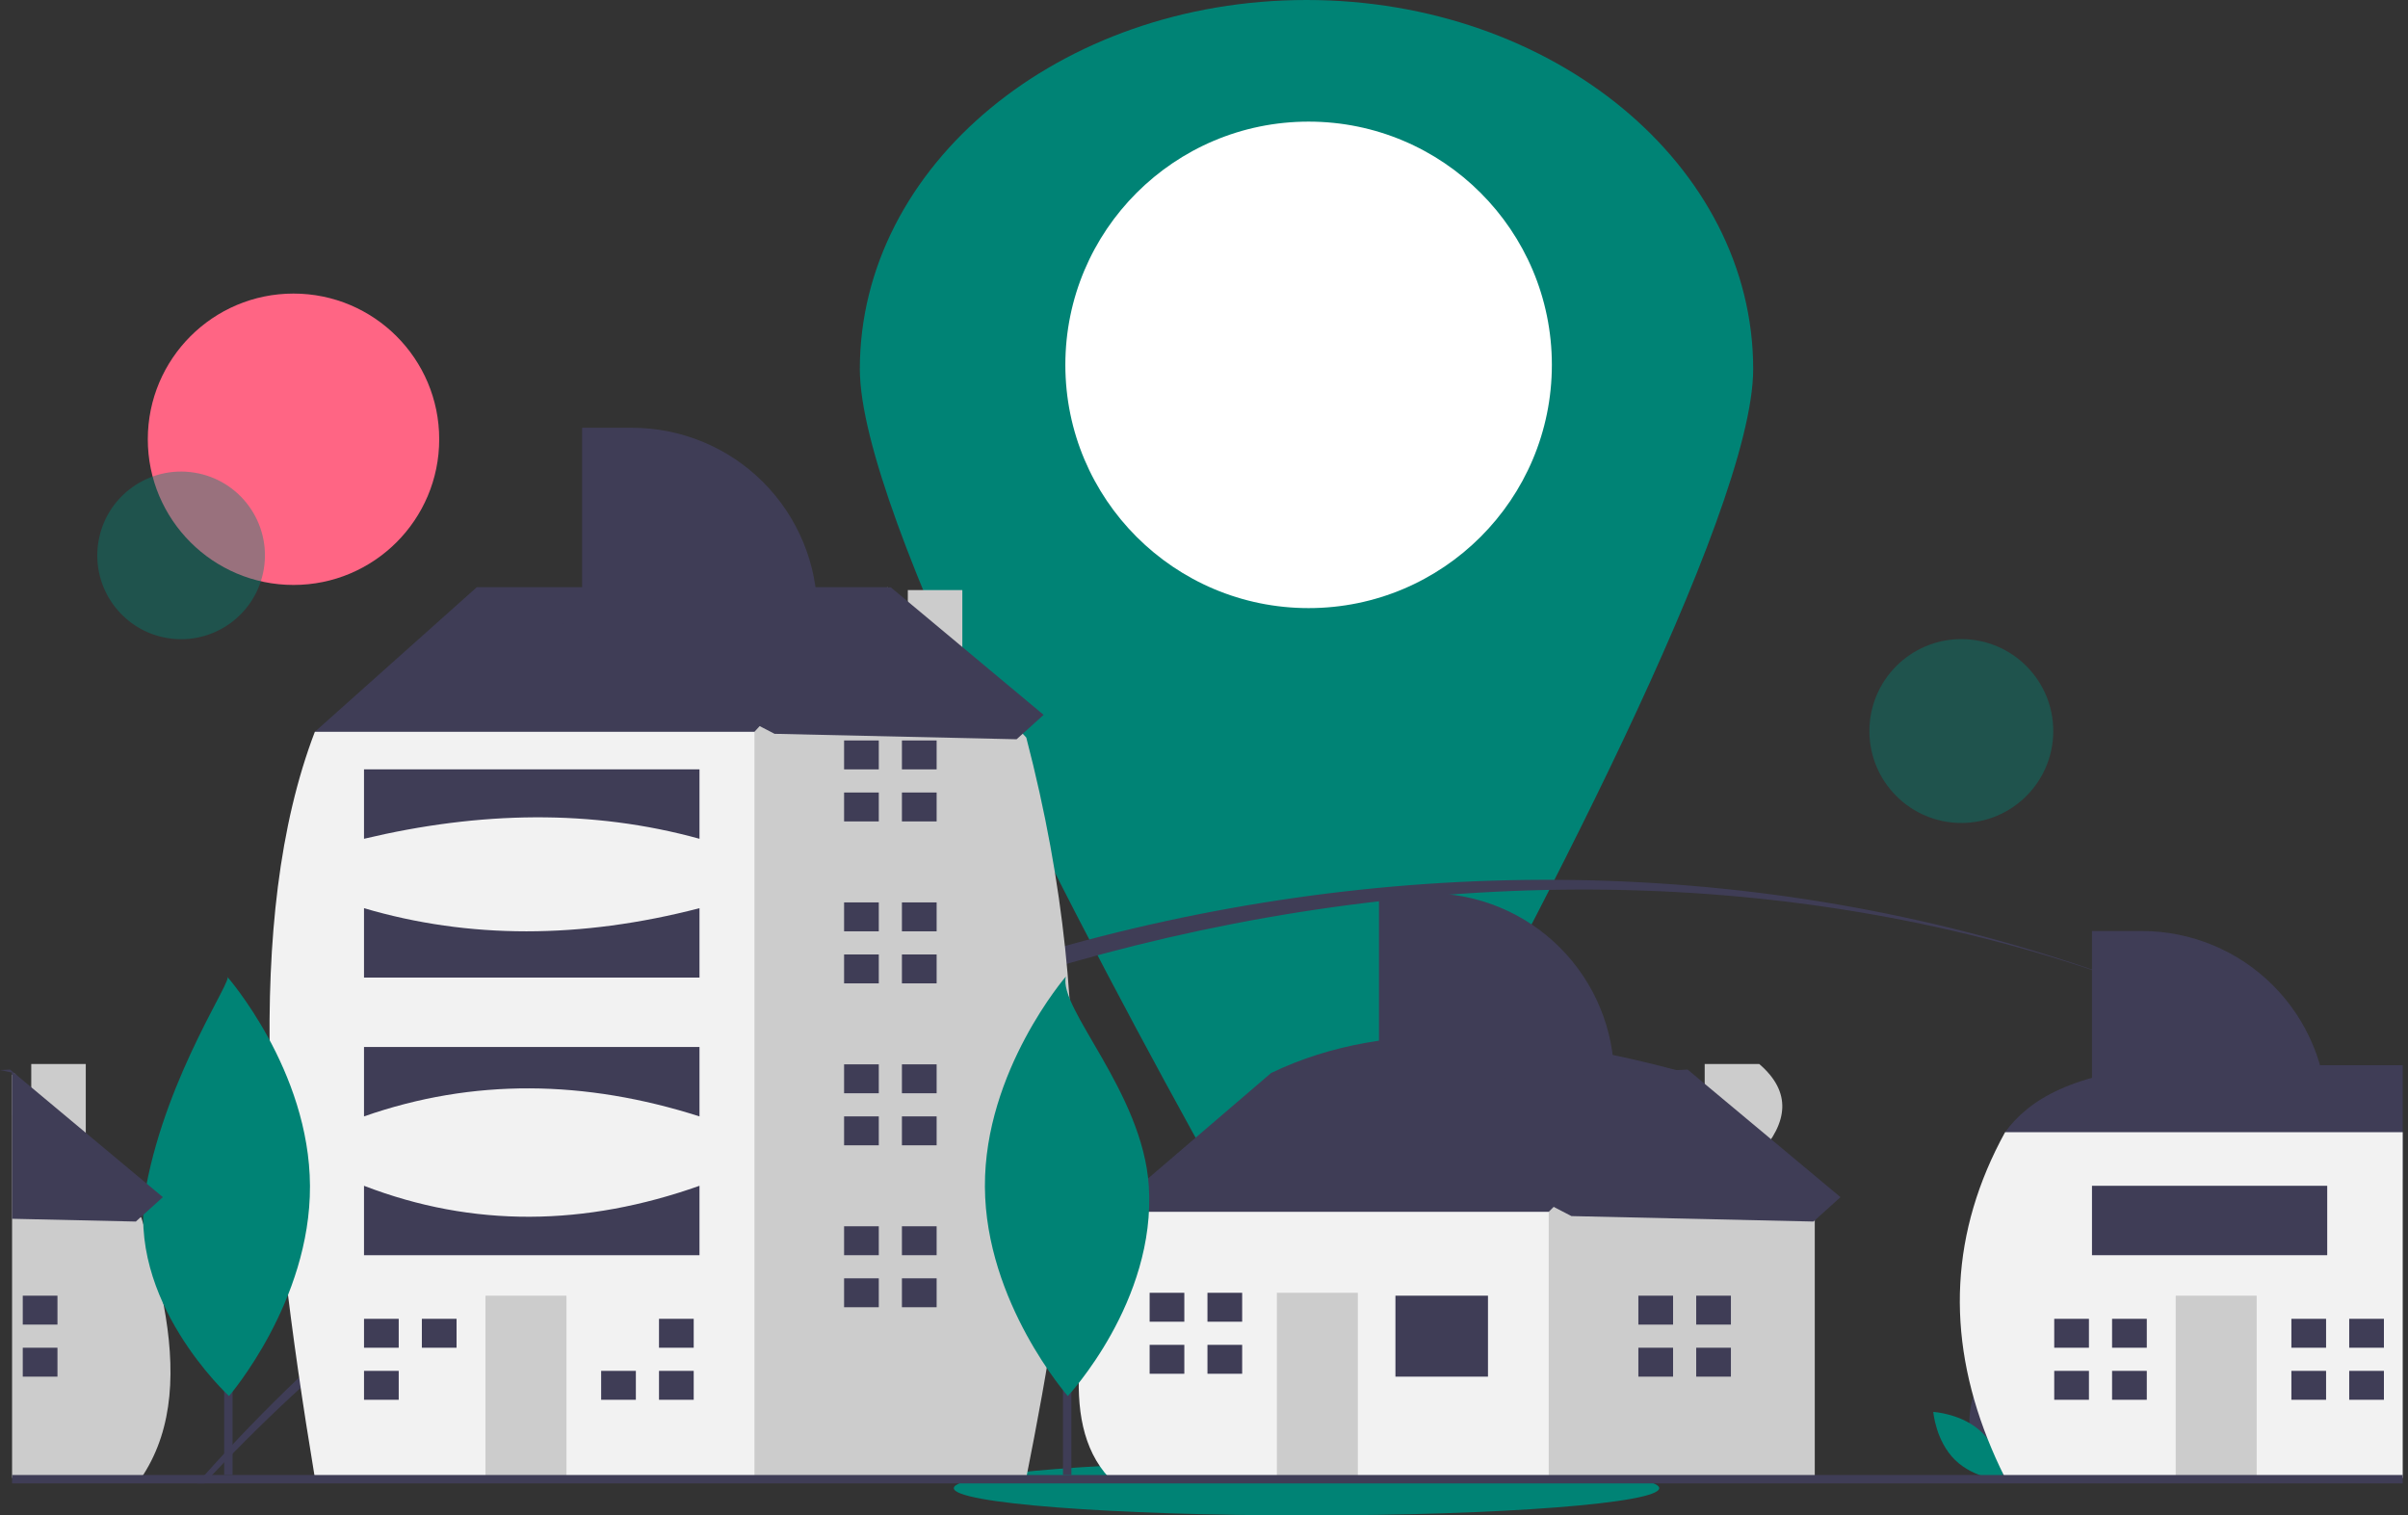 <svg width="286" height="180" viewBox="0 0 286 180" fill="none" xmlns="http://www.w3.org/2000/svg">
<rect x="0" y="0" width="286" height="180" fill="#333333" stroke="none"/>
<g clip-path="url(#clip0_186_12686)">
<path d="M208.227 43.836C208.227 61.105 181.233 112.034 165.756 139.816C164.706 141.701 163.171 143.271 161.311 144.364C159.451 145.457 157.333 146.034 155.175 146.034C153.018 146.034 150.899 145.457 149.039 144.364C147.179 143.271 145.645 141.701 144.595 139.816C129.118 112.034 102.124 61.105 102.124 43.836C102.124 19.626 125.876 0 155.175 0C184.475 0 208.227 19.626 208.227 43.836Z" fill="#008375"/>
<path d="M155.424 72.23C171.381 72.23 184.316 59.294 184.316 43.338C184.316 27.381 171.381 14.446 155.424 14.446C139.468 14.446 126.532 27.381 126.532 43.338C126.532 59.294 139.468 72.23 155.424 72.23Z" fill="white"/>
<path d="M34.86 69.48C44.418 69.48 52.165 61.732 52.165 52.175C52.165 42.617 44.418 34.87 34.86 34.87C25.303 34.87 17.555 42.617 17.555 52.175C17.555 61.732 25.303 69.48 34.86 69.48Z" fill="#FF6584"/>
<path d="M155.175 180C178.31 180 197.065 178.552 197.065 176.766C197.065 174.98 178.31 173.533 155.175 173.533C132.04 173.533 113.286 174.98 113.286 176.766C113.286 178.552 132.04 180 155.175 180Z" fill="#008375"/>
<path opacity="0.4" d="M31.337 67.564C32.218 62.136 28.532 57.023 23.105 56.142C17.677 55.261 12.563 58.947 11.683 64.374C10.802 69.802 14.488 74.915 19.915 75.796C25.342 76.677 30.456 72.991 31.337 67.564Z" fill="#008375"/>
<path d="M254.433 117.326C176.031 87.936 80.409 116.589 25.201 175.199C24.887 175.528 24.573 175.862 24.269 176.196H23.427C23.716 175.862 24.015 175.528 24.309 175.199C80.663 112.13 175.015 86.994 254.433 117.326Z" fill="#3F3D56"/>
<path d="M275.858 127.074C268.928 123.379 261.772 120.123 254.433 117.326C261.791 120.077 268.95 123.334 275.858 127.074Z" fill="#3F3D56"/>
<path opacity="0.4" d="M232.949 97.752C238.979 97.752 243.868 92.863 243.868 86.832C243.868 80.802 238.979 75.913 232.949 75.913C226.918 75.913 222.029 80.802 222.029 86.832C222.029 92.863 226.918 97.752 232.949 97.752Z" fill="#008375"/>
<path d="M234.164 170.821C235.008 173.94 237.898 175.872 237.898 175.872C237.898 175.872 239.421 172.747 238.577 169.628C237.733 166.508 234.843 164.577 234.843 164.577C234.843 164.577 233.321 167.702 234.164 170.821Z" fill="#3F3D56"/>
<path d="M235.404 170.151C237.72 172.405 238.003 175.87 238.003 175.87C238.003 175.87 234.531 175.68 232.216 173.426C229.9 171.172 229.618 167.707 229.618 167.707C229.618 167.707 233.089 167.897 235.404 170.151Z" fill="#008375"/>
<path d="M1.674 127.451V132.263L1.435 132.522V127.401C1.514 127.416 1.594 127.436 1.674 127.451Z" fill="#3F3D56"/>
<path d="M17.006 175.197C16.937 175.312 16.862 175.426 16.787 175.541H1.435V127.69L1.674 127.451L3.711 129.767V126.38H10.187V137.129L16.727 144.557L16.787 144.626C16.867 144.875 16.942 145.125 17.016 145.374C17.017 145.377 17.018 145.381 17.021 145.384C18.002 148.523 18.807 151.714 19.432 154.943C20.857 162.559 20.643 169.543 17.006 175.197Z" fill="#CCCCCC"/>
<path d="M6.825 153.901H2.703V157.335H6.825V153.901Z" fill="#3F3D56"/>
<path d="M6.825 160.083H2.703V163.518H6.825V160.083Z" fill="#3F3D56"/>
<path d="M133.793 147.374L131.732 143.94L150.967 127.452C165.188 120.608 182.329 122.583 200.429 127.452V132.261L182.568 151.496L161.959 155.618L133.793 147.374Z" fill="#3F3D56"/>
<path d="M208.943 137.128C212.359 133.328 212.834 129.715 208.943 126.379H202.468V129.769L200.429 127.452L183.942 143.94L181.194 146.687L177.759 160.427L183.942 175.54H215.542V144.627L208.943 137.128Z" fill="#CCCCCC"/>
<path d="M131.732 143.939H183.942V175.54H131.732C125.416 168.706 128.697 156.251 131.732 143.939Z" fill="#F2F2F2"/>
<path d="M176.729 153.901H165.737V163.518H176.729V153.901Z" fill="#3F3D56"/>
<path d="M161.272 153.557H151.654V175.54H161.272V153.557Z" fill="#CCCCCC"/>
<path d="M140.663 156.992V153.557H136.542V156.992H140.319H140.663Z" fill="#3F3D56"/>
<path d="M140.319 159.74H136.542V163.175H140.663V159.74H140.319Z" fill="#3F3D56"/>
<path d="M147.533 153.557H143.411V156.992H147.533V153.557Z" fill="#3F3D56"/>
<path d="M147.533 159.74H143.411V163.175H147.533V159.74Z" fill="#3F3D56"/>
<path d="M198.712 157.336V153.901H194.59V157.336H198.368H198.712Z" fill="#3F3D56"/>
<path d="M198.368 160.083H194.59V163.518H198.712V160.083H198.368Z" fill="#3F3D56"/>
<path d="M205.581 153.901H201.46V157.335H205.581V153.901Z" fill="#3F3D56"/>
<path d="M205.581 160.083H201.46V163.518H205.581V160.083Z" fill="#3F3D56"/>
<path d="M40.83 89.669L37.395 86.921L56.63 69.747H105.405V84.86L73.805 106.157L40.83 89.669Z" fill="#3F3D56"/>
<path d="M114.298 79.381V70.09H107.822V72.365L105.405 69.747L89.605 86.921L83.422 91.043L73.836 161.082L88.293 175.54H121.892C127.04 149.643 131.123 123.039 121.892 87.608L114.298 79.381Z" fill="#CCCCCC"/>
<path d="M37.395 86.921H89.605V175.54H37.395C31.682 141.112 28.892 109.186 37.395 86.921Z" fill="#F2F2F2"/>
<path d="M67.278 153.901H57.661V175.54H67.278V153.901Z" fill="#CCCCCC"/>
<path d="M47.356 160.083V156.649H43.235V160.083H47.013H47.356Z" fill="#3F3D56"/>
<path d="M47.013 162.831H43.235V166.266H47.356V162.831H47.013Z" fill="#3F3D56"/>
<path d="M54.226 156.648H50.104V160.083H54.226V156.648Z" fill="#3F3D56"/>
<path d="M75.179 162.831H71.4V166.266H75.522V162.831H75.179Z" fill="#3F3D56"/>
<path d="M82.392 156.648H78.27V160.083H82.392V156.648Z" fill="#3F3D56"/>
<path d="M82.392 162.831H78.27V166.266H82.392V162.831Z" fill="#3F3D56"/>
<path d="M104.374 91.386V87.952H100.253V91.386H104.031H104.374Z" fill="#3F3D56"/>
<path d="M104.031 94.135H100.253V97.569H104.374V94.135H104.031Z" fill="#3F3D56"/>
<path d="M111.244 87.952H107.122V91.386H111.244V87.952Z" fill="#3F3D56"/>
<path d="M111.244 94.134H107.122V97.569H111.244V94.134Z" fill="#3F3D56"/>
<path d="M104.374 110.622V107.187H100.253V110.622H104.031H104.374Z" fill="#3F3D56"/>
<path d="M104.031 113.37H100.253V116.804H104.374V113.37H104.031Z" fill="#3F3D56"/>
<path d="M111.244 107.187H107.122V110.622H111.244V107.187Z" fill="#3F3D56"/>
<path d="M111.244 113.369H107.122V116.804H111.244V113.369Z" fill="#3F3D56"/>
<path d="M104.374 129.857V126.422H100.253V129.857H104.031H104.374Z" fill="#3F3D56"/>
<path d="M104.031 132.605H100.253V136.039H104.374V132.605H104.031Z" fill="#3F3D56"/>
<path d="M111.244 126.422H107.122V129.857H111.244V126.422Z" fill="#3F3D56"/>
<path d="M111.244 132.605H107.122V136.039H111.244V132.605Z" fill="#3F3D56"/>
<path d="M104.374 149.092V145.657H100.253V149.092H104.031H104.374Z" fill="#3F3D56"/>
<path d="M104.031 151.84H100.253V155.274H104.374V151.84H104.031Z" fill="#3F3D56"/>
<path d="M111.244 145.657H107.122V149.092H111.244V145.657Z" fill="#3F3D56"/>
<path d="M111.244 151.84H107.122V155.274H111.244V151.84Z" fill="#3F3D56"/>
<path d="M43.234 91.386H83.079V99.63C70.307 96.106 56.989 96.358 43.234 99.63V91.386Z" fill="#3F3D56"/>
<path d="M43.234 107.874C55.67 111.538 68.952 111.538 83.079 107.874V116.117H43.234V107.874Z" fill="#3F3D56"/>
<path d="M43.234 124.361H83.079V132.605C69.5 128.269 56.205 128.064 43.234 132.605V124.361Z" fill="#3F3D56"/>
<path d="M43.234 140.848C56.229 145.856 69.522 145.648 83.079 140.848V149.092H43.234V140.848Z" fill="#3F3D56"/>
<path d="M257.377 126.526H285.372V140.016L282.871 140.798L274.553 143.395L261.501 140.371L248.465 137.35L241.581 135.756L238.144 134.484C241.003 130.561 246.204 127.475 257.377 126.526Z" fill="#3F3D56"/>
<path d="M285.372 134.484V175.541H238.144C238.129 175.515 238.119 175.492 238.104 175.467V175.465C238.093 175.436 238.079 175.408 238.064 175.381C237.327 173.898 236.666 172.417 236.082 170.941C231.125 158.449 231.663 146.286 238.144 134.484H285.372Z" fill="#F2F2F2"/>
<path d="M268.027 153.901H258.409V175.54H268.027V153.901Z" fill="#CCCCCC"/>
<path d="M248.105 160.083V156.649H243.983V160.083H247.762H248.105Z" fill="#3F3D56"/>
<path d="M247.762 162.831H243.983V166.266H248.105V162.831H247.762Z" fill="#3F3D56"/>
<path d="M254.975 156.648H250.853V160.083H254.975V156.648Z" fill="#3F3D56"/>
<path d="M254.975 162.831H250.853V166.266H254.975V162.831Z" fill="#3F3D56"/>
<path d="M276.27 160.083V156.649H272.149V160.083H275.927H276.27Z" fill="#3F3D56"/>
<path d="M275.927 162.831H272.149V166.266H276.27V162.831H275.927Z" fill="#3F3D56"/>
<path d="M283.14 156.648H279.018V160.083H283.14V156.648Z" fill="#3F3D56"/>
<path d="M283.14 162.831H279.018V166.266H283.14V162.831Z" fill="#3F3D56"/>
<path d="M248.466 110.586H254.387C260.227 110.586 265.827 112.906 269.957 117.035C274.086 121.164 276.406 126.765 276.406 132.604H248.466V110.586Z" fill="#3F3D56"/>
<path d="M69.138 50.81H75.058C80.898 50.81 86.498 53.13 90.628 57.259C94.757 61.388 97.077 66.989 97.077 72.828H69.138V50.81Z" fill="#3F3D56"/>
<path d="M163.783 106.103H169.704C175.544 106.103 181.144 108.423 185.273 112.552C189.403 116.681 191.722 122.282 191.722 128.121H163.783V106.103Z" fill="#3F3D56"/>
<path d="M276.406 140.848H248.466V149.092H276.406V140.848Z" fill="#3F3D56"/>
<path d="M285.372 175.199H1.435V176.196H285.372V175.199Z" fill="#3F3D56"/>
<path d="M27.622 135.844H26.626V175.197H27.622V135.844Z" fill="#3F3D56"/>
<path d="M36.816 140.859C36.88 154.62 27.199 165.82 27.199 165.82C27.199 165.82 14.8 154.471 17.351 140.949C19.916 127.349 27.911 116.046 26.969 115.988C26.969 115.988 36.753 127.099 36.816 140.859Z" fill="#008375"/>
<path d="M127.249 135.844H126.253V175.197H127.249V135.844Z" fill="#3F3D56"/>
<path d="M136.444 140.859C137.342 154.591 126.826 165.82 126.826 165.82C126.826 165.82 117.042 154.71 116.978 140.949C116.915 127.188 126.596 115.988 126.596 115.988C125.652 119.76 135.717 129.749 136.444 140.859Z" fill="#008375"/>
<path d="M62.523 71.876L105.797 69.758L123.951 84.911L120.742 87.809L91.995 87.162L62.523 71.876Z" fill="#3F3D56"/>
<path d="M19.343 142.196L17.011 144.303L16.727 144.557L16.135 145.095L1.435 144.766V127.401C0.956 127.296 0.478 127.197 0 127.102L1.191 127.042L1.435 127.246L3.711 129.144L10.187 134.554L17.42 140.592L19.343 142.196Z" fill="#3F3D56"/>
<path d="M157.168 129.161L200.443 127.044L218.597 142.197L215.387 145.094L186.641 144.447L157.168 129.161Z" fill="#3F3D56"/>
</g>
<defs>
<clipPath id="clip0_186_12686">
<rect width="285.372" height="180" fill="white"/>
</clipPath>
</defs>
</svg>
